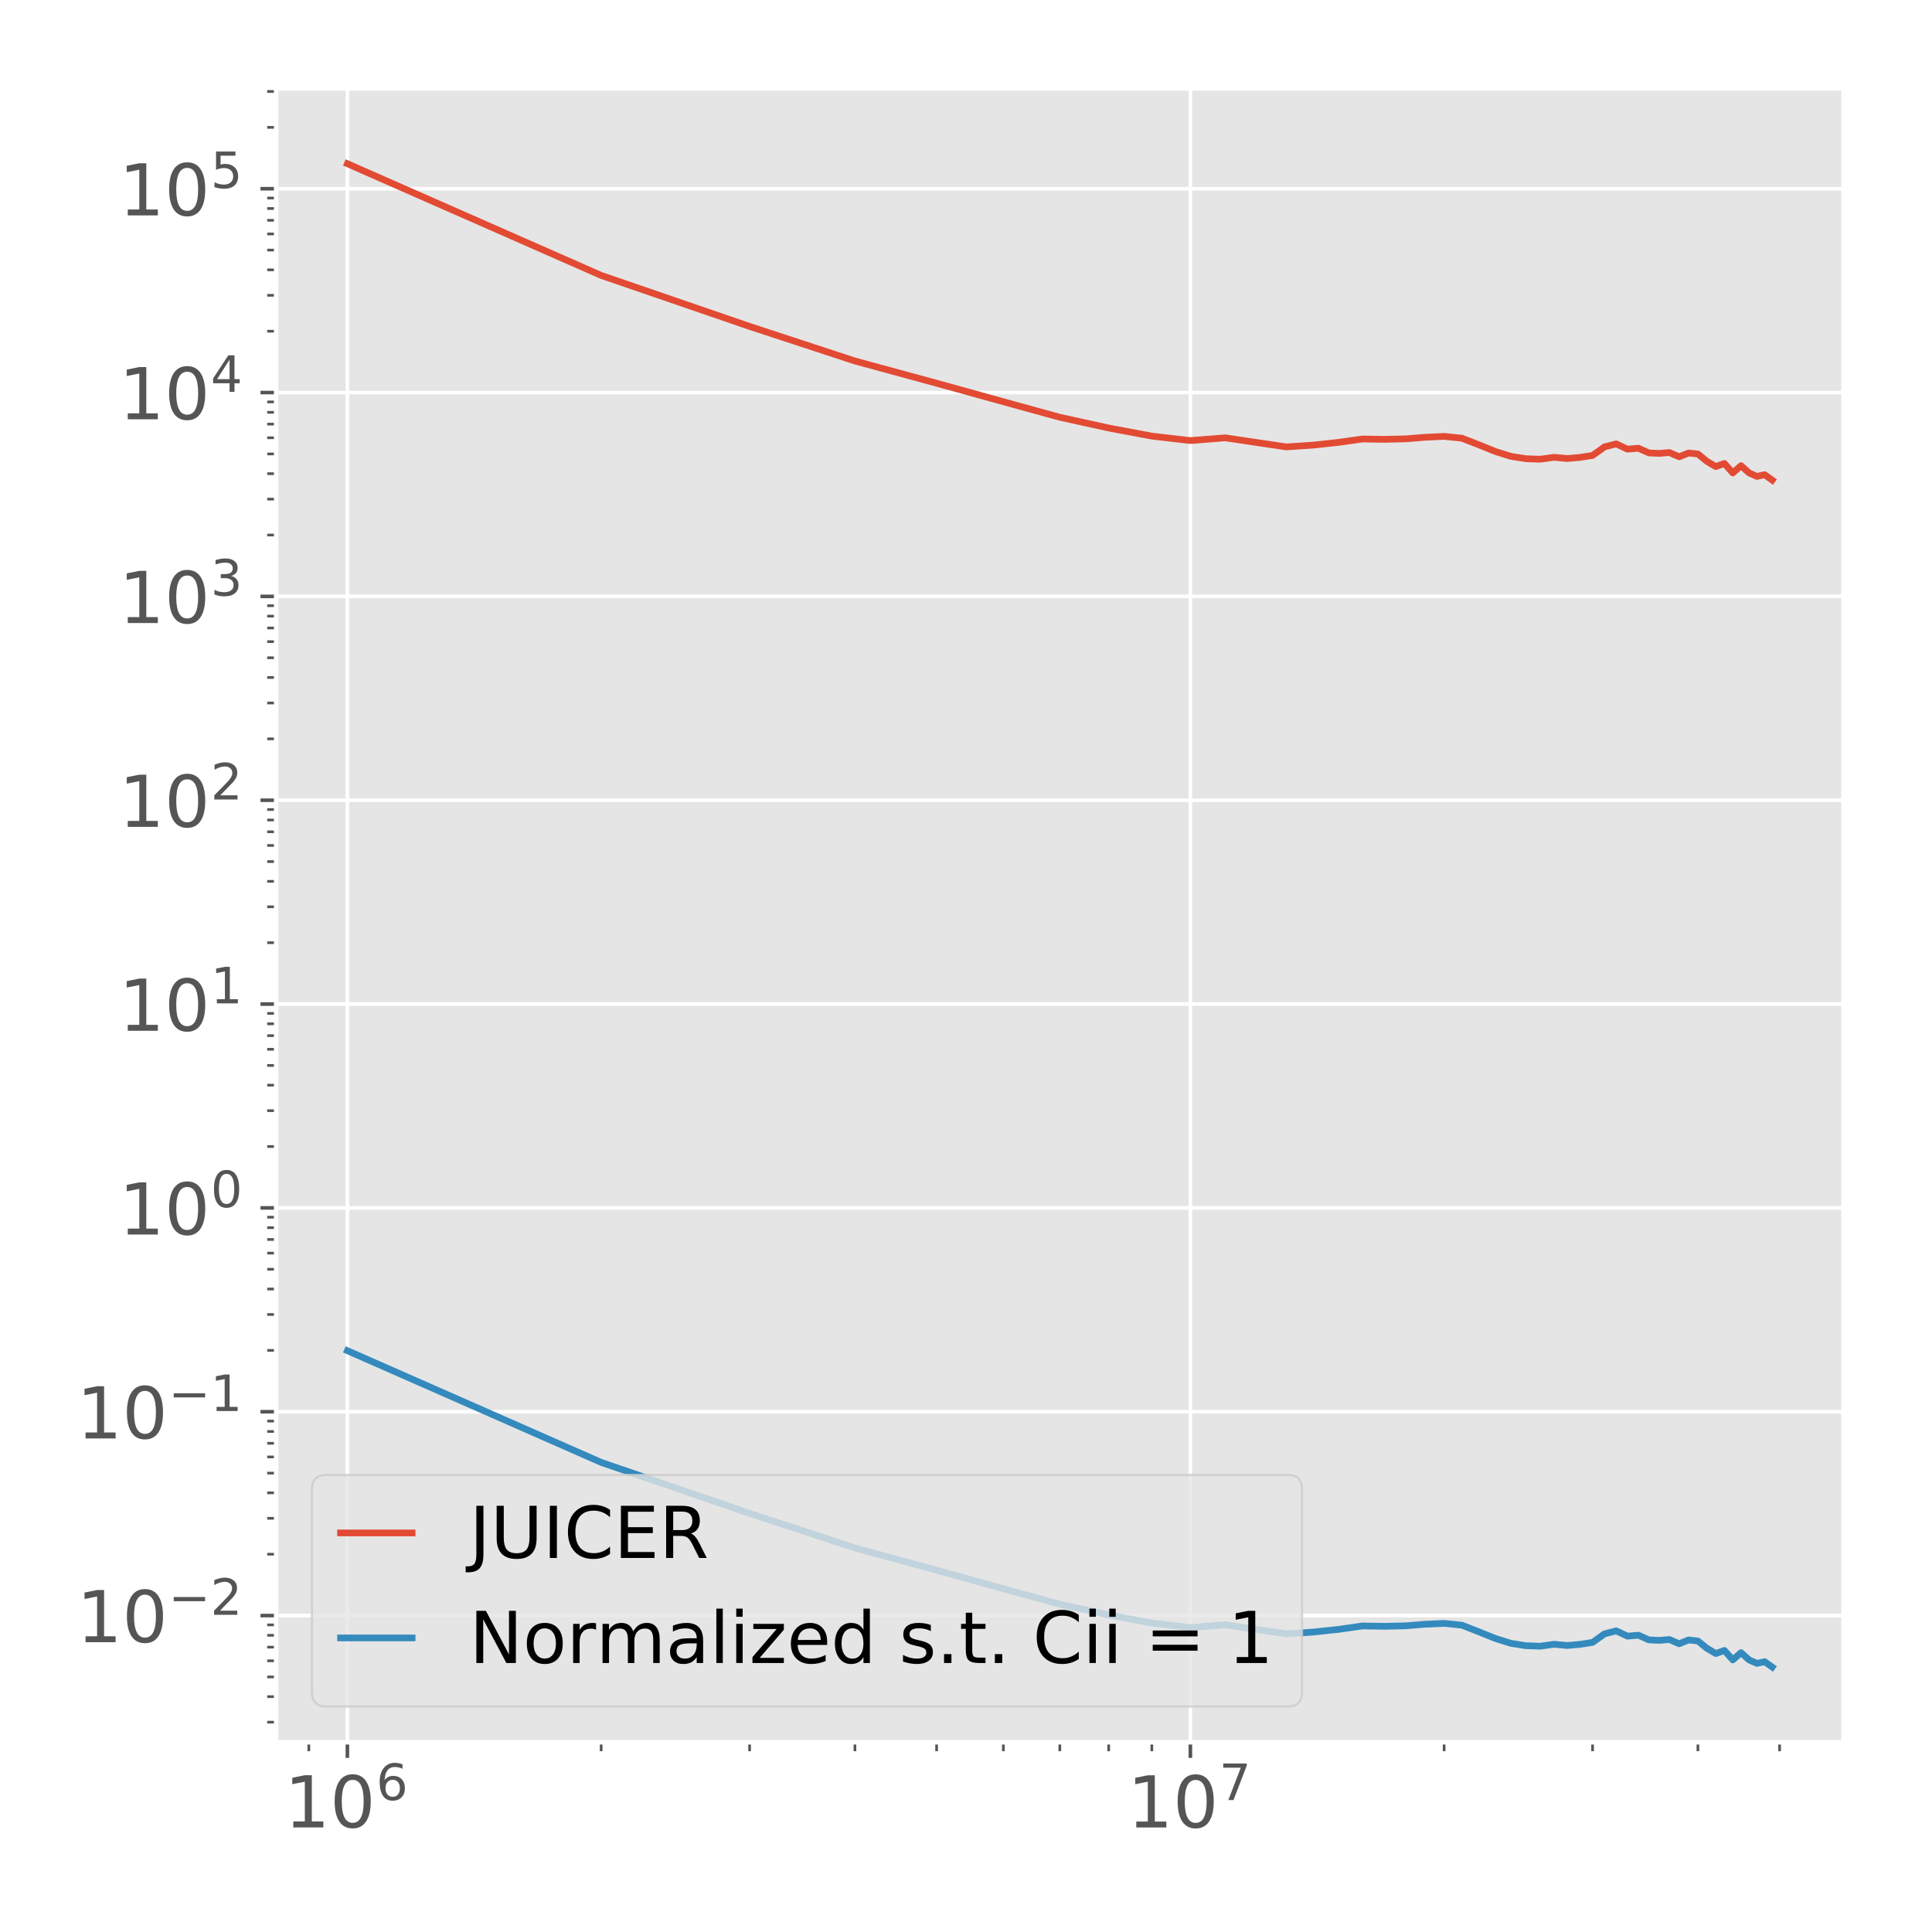 <?xml version="1.0" encoding="utf-8" standalone="no"?>
<!DOCTYPE svg PUBLIC "-//W3C//DTD SVG 1.1//EN"
  "http://www.w3.org/Graphics/SVG/1.1/DTD/svg11.dtd">
<!-- Created with matplotlib (http://matplotlib.org/) -->
<svg height="432pt" version="1.1" viewBox="0 0 432 432" width="432pt" xmlns="http://www.w3.org/2000/svg" xmlns:xlink="http://www.w3.org/1999/xlink">
 <defs>
  <style type="text/css">
*{stroke-linecap:butt;stroke-linejoin:round;}
  </style>
 </defs>
 <g id="figure_1">
  <g id="patch_1">
   <path d="M 0 432 
L 432 432 
L 432 0 
L 0 0 
z
" style="fill:#ffffff;"/>
  </g>
  <g id="axes_1">
   <g id="patch_2">
    <path d="M 61.748 389.576 
L 412.2 389.576 
L 412.2 19.8 
L 61.748 19.8 
z
" style="fill:#e5e5e5;"/>
   </g>
   <g id="matplotlib.axis_1">
    <g id="xtick_1">
     <g id="line2d_1">
      <path clip-path="url(#pcf28b38162)" d="M 77.678 389.576 
L 77.678 19.8 
" style="fill:none;stroke:#ffffff;stroke-linecap:square;stroke-width:0.8;"/>
     </g>
     <g id="line2d_2">
      <defs>
       <path d="M 0 0 
L 0 3.5 
" id="m52a195c4b1" style="stroke:#555555;stroke-width:0.8;"/>
      </defs>
      <g>
       <use style="fill:#555555;stroke:#555555;stroke-width:0.8;" x="77.678" xlink:href="#m52a195c4b1" y="389.576"/>
      </g>
     </g>
     <g id="text_1">
      <!-- $\mathdefault{10^{6}}$ -->
      <defs>
       <path d="M 12.406 8.297 
L 28.516 8.297 
L 28.516 63.922 
L 10.984 60.406 
L 10.984 69.391 
L 28.422 72.906 
L 38.281 72.906 
L 38.281 8.297 
L 54.391 8.297 
L 54.391 0 
L 12.406 0 
z
" id="DejaVuSans-31"/>
       <path d="M 31.781 66.406 
Q 24.172 66.406 20.328 58.906 
Q 16.5 51.422 16.5 36.375 
Q 16.5 21.391 20.328 13.891 
Q 24.172 6.391 31.781 6.391 
Q 39.453 6.391 43.281 13.891 
Q 47.125 21.391 47.125 36.375 
Q 47.125 51.422 43.281 58.906 
Q 39.453 66.406 31.781 66.406 
z
M 31.781 74.219 
Q 44.047 74.219 50.516 64.516 
Q 56.984 54.828 56.984 36.375 
Q 56.984 17.969 50.516 8.266 
Q 44.047 -1.422 31.781 -1.422 
Q 19.531 -1.422 13.062 8.266 
Q 6.594 17.969 6.594 36.375 
Q 6.594 54.828 13.062 64.516 
Q 19.531 74.219 31.781 74.219 
z
" id="DejaVuSans-30"/>
       <path d="M 33.016 40.375 
Q 26.375 40.375 22.484 35.828 
Q 18.609 31.297 18.609 23.391 
Q 18.609 15.531 22.484 10.953 
Q 26.375 6.391 33.016 6.391 
Q 39.656 6.391 43.531 10.953 
Q 47.406 15.531 47.406 23.391 
Q 47.406 31.297 43.531 35.828 
Q 39.656 40.375 33.016 40.375 
z
M 52.594 71.297 
L 52.594 62.312 
Q 48.875 64.062 45.094 64.984 
Q 41.312 65.922 37.594 65.922 
Q 27.828 65.922 22.672 59.328 
Q 17.531 52.734 16.797 39.406 
Q 19.672 43.656 24.016 45.922 
Q 28.375 48.188 33.594 48.188 
Q 44.578 48.188 50.953 41.516 
Q 57.328 34.859 57.328 23.391 
Q 57.328 12.156 50.688 5.359 
Q 44.047 -1.422 33.016 -1.422 
Q 20.359 -1.422 13.672 8.266 
Q 6.984 17.969 6.984 36.375 
Q 6.984 53.656 15.188 63.938 
Q 23.391 74.219 37.203 74.219 
Q 40.922 74.219 44.703 73.484 
Q 48.484 72.75 52.594 71.297 
z
" id="DejaVuSans-36"/>
      </defs>
      <g style="fill:#555555;" transform="translate(63.598 408.733)scale(0.16 -0.16)">
       <use transform="translate(0 0.766)" xlink:href="#DejaVuSans-31"/>
       <use transform="translate(63.623 0.766)" xlink:href="#DejaVuSans-30"/>
       <use transform="translate(128.203 39.047)scale(0.7)" xlink:href="#DejaVuSans-36"/>
      </g>
     </g>
    </g>
    <g id="xtick_2">
     <g id="line2d_3">
      <path clip-path="url(#pcf28b38162)" d="M 266.172 389.576 
L 266.172 19.8 
" style="fill:none;stroke:#ffffff;stroke-linecap:square;stroke-width:0.8;"/>
     </g>
     <g id="line2d_4">
      <g>
       <use style="fill:#555555;stroke:#555555;stroke-width:0.8;" x="266.172" xlink:href="#m52a195c4b1" y="389.576"/>
      </g>
     </g>
     <g id="text_2">
      <!-- $\mathdefault{10^{7}}$ -->
      <defs>
       <path d="M 8.203 72.906 
L 55.078 72.906 
L 55.078 68.703 
L 28.609 0 
L 18.312 0 
L 43.219 64.594 
L 8.203 64.594 
z
" id="DejaVuSans-37"/>
      </defs>
      <g style="fill:#555555;" transform="translate(252.092 408.733)scale(0.16 -0.16)">
       <use transform="translate(0 0.684)" xlink:href="#DejaVuSans-31"/>
       <use transform="translate(63.623 0.684)" xlink:href="#DejaVuSans-30"/>
       <use transform="translate(128.203 38.966)scale(0.7)" xlink:href="#DejaVuSans-37"/>
      </g>
     </g>
    </g>
    <g id="xtick_3">
     <g id="line2d_5">
      <defs>
       <path d="M 0 0 
L 0 2 
" id="me1601bb036" style="stroke:#555555;stroke-width:0.6;"/>
      </defs>
      <g>
       <use style="fill:#555555;stroke:#555555;stroke-width:0.6;" x="69.053" xlink:href="#me1601bb036" y="389.576"/>
      </g>
     </g>
    </g>
    <g id="xtick_4">
     <g id="line2d_6">
      <g>
       <use style="fill:#555555;stroke:#555555;stroke-width:0.6;" x="134.42" xlink:href="#me1601bb036" y="389.576"/>
      </g>
     </g>
    </g>
    <g id="xtick_5">
     <g id="line2d_7">
      <g>
       <use style="fill:#555555;stroke:#555555;stroke-width:0.6;" x="167.612" xlink:href="#me1601bb036" y="389.576"/>
      </g>
     </g>
    </g>
    <g id="xtick_6">
     <g id="line2d_8">
      <g>
       <use style="fill:#555555;stroke:#555555;stroke-width:0.6;" x="191.163" xlink:href="#me1601bb036" y="389.576"/>
      </g>
     </g>
    </g>
    <g id="xtick_7">
     <g id="line2d_9">
      <g>
       <use style="fill:#555555;stroke:#555555;stroke-width:0.6;" x="209.43" xlink:href="#me1601bb036" y="389.576"/>
      </g>
     </g>
    </g>
    <g id="xtick_8">
     <g id="line2d_10">
      <g>
       <use style="fill:#555555;stroke:#555555;stroke-width:0.6;" x="224.355" xlink:href="#me1601bb036" y="389.576"/>
      </g>
     </g>
    </g>
    <g id="xtick_9">
     <g id="line2d_11">
      <g>
       <use style="fill:#555555;stroke:#555555;stroke-width:0.6;" x="236.974" xlink:href="#me1601bb036" y="389.576"/>
      </g>
     </g>
    </g>
    <g id="xtick_10">
     <g id="line2d_12">
      <g>
       <use style="fill:#555555;stroke:#555555;stroke-width:0.6;" x="247.905" xlink:href="#me1601bb036" y="389.576"/>
      </g>
     </g>
    </g>
    <g id="xtick_11">
     <g id="line2d_13">
      <g>
       <use style="fill:#555555;stroke:#555555;stroke-width:0.6;" x="257.547" xlink:href="#me1601bb036" y="389.576"/>
      </g>
     </g>
    </g>
    <g id="xtick_12">
     <g id="line2d_14">
      <g>
       <use style="fill:#555555;stroke:#555555;stroke-width:0.6;" x="322.915" xlink:href="#me1601bb036" y="389.576"/>
      </g>
     </g>
    </g>
    <g id="xtick_13">
     <g id="line2d_15">
      <g>
       <use style="fill:#555555;stroke:#555555;stroke-width:0.6;" x="356.107" xlink:href="#me1601bb036" y="389.576"/>
      </g>
     </g>
    </g>
    <g id="xtick_14">
     <g id="line2d_16">
      <g>
       <use style="fill:#555555;stroke:#555555;stroke-width:0.6;" x="379.657" xlink:href="#me1601bb036" y="389.576"/>
      </g>
     </g>
    </g>
    <g id="xtick_15">
     <g id="line2d_17">
      <g>
       <use style="fill:#555555;stroke:#555555;stroke-width:0.6;" x="397.924" xlink:href="#me1601bb036" y="389.576"/>
      </g>
     </g>
    </g>
   </g>
   <g id="matplotlib.axis_2">
    <g id="ytick_1">
     <g id="line2d_18">
      <path clip-path="url(#pcf28b38162)" d="M 61.748 361.244 
L 412.2 361.244 
" style="fill:none;stroke:#ffffff;stroke-linecap:square;stroke-width:0.8;"/>
     </g>
     <g id="line2d_19">
      <defs>
       <path d="M 0 0 
L -3.5 0 
" id="m54c394bdc2" style="stroke:#555555;stroke-width:0.8;"/>
      </defs>
      <g>
       <use style="fill:#555555;stroke:#555555;stroke-width:0.8;" x="61.748" xlink:href="#m54c394bdc2" y="361.244"/>
      </g>
     </g>
     <g id="text_3">
      <!-- $\mathdefault{10^{-2}}$ -->
      <defs>
       <path d="M 10.594 35.5 
L 73.188 35.5 
L 73.188 27.203 
L 10.594 27.203 
z
" id="DejaVuSans-2212"/>
       <path d="M 19.188 8.297 
L 53.609 8.297 
L 53.609 0 
L 7.328 0 
L 7.328 8.297 
Q 12.938 14.109 22.625 23.891 
Q 32.328 33.688 34.812 36.531 
Q 39.547 41.844 41.422 45.531 
Q 43.312 49.219 43.312 52.781 
Q 43.312 58.594 39.234 62.25 
Q 35.156 65.922 28.609 65.922 
Q 23.969 65.922 18.812 64.312 
Q 13.672 62.703 7.812 59.422 
L 7.812 69.391 
Q 13.766 71.781 18.938 73 
Q 24.125 74.219 28.422 74.219 
Q 39.75 74.219 46.484 68.547 
Q 53.219 62.891 53.219 53.422 
Q 53.219 48.922 51.531 44.891 
Q 49.859 40.875 45.406 35.406 
Q 44.188 33.984 37.641 27.219 
Q 31.109 20.453 19.188 8.297 
z
" id="DejaVuSans-32"/>
      </defs>
      <g style="fill:#555555;" transform="translate(17.148 367.323)scale(0.16 -0.16)">
       <use transform="translate(0 0.766)" xlink:href="#DejaVuSans-31"/>
       <use transform="translate(63.623 0.766)" xlink:href="#DejaVuSans-30"/>
       <use transform="translate(128.203 39.047)scale(0.7)" xlink:href="#DejaVuSans-2212"/>
       <use transform="translate(186.855 39.047)scale(0.7)" xlink:href="#DejaVuSans-32"/>
      </g>
     </g>
    </g>
    <g id="ytick_2">
     <g id="line2d_20">
      <path clip-path="url(#pcf28b38162)" d="M 61.748 315.666 
L 412.2 315.666 
" style="fill:none;stroke:#ffffff;stroke-linecap:square;stroke-width:0.8;"/>
     </g>
     <g id="line2d_21">
      <g>
       <use style="fill:#555555;stroke:#555555;stroke-width:0.8;" x="61.748" xlink:href="#m54c394bdc2" y="315.666"/>
      </g>
     </g>
     <g id="text_4">
      <!-- $\mathdefault{10^{-1}}$ -->
      <g style="fill:#555555;" transform="translate(17.148 321.745)scale(0.16 -0.16)">
       <use transform="translate(0 0.684)" xlink:href="#DejaVuSans-31"/>
       <use transform="translate(63.623 0.684)" xlink:href="#DejaVuSans-30"/>
       <use transform="translate(128.203 38.966)scale(0.7)" xlink:href="#DejaVuSans-2212"/>
       <use transform="translate(186.855 38.966)scale(0.7)" xlink:href="#DejaVuSans-31"/>
      </g>
     </g>
    </g>
    <g id="ytick_3">
     <g id="line2d_22">
      <path clip-path="url(#pcf28b38162)" d="M 61.748 270.089 
L 412.2 270.089 
" style="fill:none;stroke:#ffffff;stroke-linecap:square;stroke-width:0.8;"/>
     </g>
     <g id="line2d_23">
      <g>
       <use style="fill:#555555;stroke:#555555;stroke-width:0.8;" x="61.748" xlink:href="#m54c394bdc2" y="270.089"/>
      </g>
     </g>
     <g id="text_5">
      <!-- $\mathdefault{10^{0}}$ -->
      <g style="fill:#555555;" transform="translate(26.588 276.167)scale(0.16 -0.16)">
       <use transform="translate(0 0.766)" xlink:href="#DejaVuSans-31"/>
       <use transform="translate(63.623 0.766)" xlink:href="#DejaVuSans-30"/>
       <use transform="translate(128.203 39.047)scale(0.7)" xlink:href="#DejaVuSans-30"/>
      </g>
     </g>
    </g>
    <g id="ytick_4">
     <g id="line2d_24">
      <path clip-path="url(#pcf28b38162)" d="M 61.748 224.511 
L 412.2 224.511 
" style="fill:none;stroke:#ffffff;stroke-linecap:square;stroke-width:0.8;"/>
     </g>
     <g id="line2d_25">
      <g>
       <use style="fill:#555555;stroke:#555555;stroke-width:0.8;" x="61.748" xlink:href="#m54c394bdc2" y="224.511"/>
      </g>
     </g>
     <g id="text_6">
      <!-- $\mathdefault{10^{1}}$ -->
      <g style="fill:#555555;" transform="translate(26.588 230.59)scale(0.16 -0.16)">
       <use transform="translate(0 0.684)" xlink:href="#DejaVuSans-31"/>
       <use transform="translate(63.623 0.684)" xlink:href="#DejaVuSans-30"/>
       <use transform="translate(128.203 38.966)scale(0.7)" xlink:href="#DejaVuSans-31"/>
      </g>
     </g>
    </g>
    <g id="ytick_5">
     <g id="line2d_26">
      <path clip-path="url(#pcf28b38162)" d="M 61.748 178.933 
L 412.2 178.933 
" style="fill:none;stroke:#ffffff;stroke-linecap:square;stroke-width:0.8;"/>
     </g>
     <g id="line2d_27">
      <g>
       <use style="fill:#555555;stroke:#555555;stroke-width:0.8;" x="61.748" xlink:href="#m54c394bdc2" y="178.933"/>
      </g>
     </g>
     <g id="text_7">
      <!-- $\mathdefault{10^{2}}$ -->
      <g style="fill:#555555;" transform="translate(26.588 185.012)scale(0.16 -0.16)">
       <use transform="translate(0 0.766)" xlink:href="#DejaVuSans-31"/>
       <use transform="translate(63.623 0.766)" xlink:href="#DejaVuSans-30"/>
       <use transform="translate(128.203 39.047)scale(0.7)" xlink:href="#DejaVuSans-32"/>
      </g>
     </g>
    </g>
    <g id="ytick_6">
     <g id="line2d_28">
      <path clip-path="url(#pcf28b38162)" d="M 61.748 133.356 
L 412.2 133.356 
" style="fill:none;stroke:#ffffff;stroke-linecap:square;stroke-width:0.8;"/>
     </g>
     <g id="line2d_29">
      <g>
       <use style="fill:#555555;stroke:#555555;stroke-width:0.8;" x="61.748" xlink:href="#m54c394bdc2" y="133.356"/>
      </g>
     </g>
     <g id="text_8">
      <!-- $\mathdefault{10^{3}}$ -->
      <defs>
       <path d="M 40.578 39.312 
Q 47.656 37.797 51.625 33 
Q 55.609 28.219 55.609 21.188 
Q 55.609 10.406 48.188 4.484 
Q 40.766 -1.422 27.094 -1.422 
Q 22.516 -1.422 17.656 -0.516 
Q 12.797 0.391 7.625 2.203 
L 7.625 11.719 
Q 11.719 9.328 16.594 8.109 
Q 21.484 6.891 26.812 6.891 
Q 36.078 6.891 40.938 10.547 
Q 45.797 14.203 45.797 21.188 
Q 45.797 27.641 41.281 31.266 
Q 36.766 34.906 28.719 34.906 
L 20.219 34.906 
L 20.219 43.016 
L 29.109 43.016 
Q 36.375 43.016 40.234 45.922 
Q 44.094 48.828 44.094 54.297 
Q 44.094 59.906 40.109 62.906 
Q 36.141 65.922 28.719 65.922 
Q 24.656 65.922 20.016 65.031 
Q 15.375 64.156 9.812 62.312 
L 9.812 71.094 
Q 15.438 72.656 20.344 73.438 
Q 25.25 74.219 29.594 74.219 
Q 40.828 74.219 47.359 69.109 
Q 53.906 64.016 53.906 55.328 
Q 53.906 49.266 50.438 45.094 
Q 46.969 40.922 40.578 39.312 
z
" id="DejaVuSans-33"/>
      </defs>
      <g style="fill:#555555;" transform="translate(26.588 139.434)scale(0.16 -0.16)">
       <use transform="translate(0 0.766)" xlink:href="#DejaVuSans-31"/>
       <use transform="translate(63.623 0.766)" xlink:href="#DejaVuSans-30"/>
       <use transform="translate(128.203 39.047)scale(0.7)" xlink:href="#DejaVuSans-33"/>
      </g>
     </g>
    </g>
    <g id="ytick_7">
     <g id="line2d_30">
      <path clip-path="url(#pcf28b38162)" d="M 61.748 87.778 
L 412.2 87.778 
" style="fill:none;stroke:#ffffff;stroke-linecap:square;stroke-width:0.8;"/>
     </g>
     <g id="line2d_31">
      <g>
       <use style="fill:#555555;stroke:#555555;stroke-width:0.8;" x="61.748" xlink:href="#m54c394bdc2" y="87.778"/>
      </g>
     </g>
     <g id="text_9">
      <!-- $\mathdefault{10^{4}}$ -->
      <defs>
       <path d="M 37.797 64.312 
L 12.891 25.391 
L 37.797 25.391 
z
M 35.203 72.906 
L 47.609 72.906 
L 47.609 25.391 
L 58.016 25.391 
L 58.016 17.188 
L 47.609 17.188 
L 47.609 0 
L 37.797 0 
L 37.797 17.188 
L 4.891 17.188 
L 4.891 26.703 
z
" id="DejaVuSans-34"/>
      </defs>
      <g style="fill:#555555;" transform="translate(26.588 93.857)scale(0.16 -0.16)">
       <use transform="translate(0 0.684)" xlink:href="#DejaVuSans-31"/>
       <use transform="translate(63.623 0.684)" xlink:href="#DejaVuSans-30"/>
       <use transform="translate(128.203 38.966)scale(0.7)" xlink:href="#DejaVuSans-34"/>
      </g>
     </g>
    </g>
    <g id="ytick_8">
     <g id="line2d_32">
      <path clip-path="url(#pcf28b38162)" d="M 61.748 42.2 
L 412.2 42.2 
" style="fill:none;stroke:#ffffff;stroke-linecap:square;stroke-width:0.8;"/>
     </g>
     <g id="line2d_33">
      <g>
       <use style="fill:#555555;stroke:#555555;stroke-width:0.8;" x="61.748" xlink:href="#m54c394bdc2" y="42.2"/>
      </g>
     </g>
     <g id="text_10">
      <!-- $\mathdefault{10^{5}}$ -->
      <defs>
       <path d="M 10.797 72.906 
L 49.516 72.906 
L 49.516 64.594 
L 19.828 64.594 
L 19.828 46.734 
Q 21.969 47.469 24.109 47.828 
Q 26.266 48.188 28.422 48.188 
Q 40.625 48.188 47.75 41.5 
Q 54.891 34.812 54.891 23.391 
Q 54.891 11.625 47.562 5.094 
Q 40.234 -1.422 26.906 -1.422 
Q 22.312 -1.422 17.547 -0.641 
Q 12.797 0.141 7.719 1.703 
L 7.719 11.625 
Q 12.109 9.234 16.797 8.062 
Q 21.484 6.891 26.703 6.891 
Q 35.156 6.891 40.078 11.328 
Q 45.016 15.766 45.016 23.391 
Q 45.016 31 40.078 35.438 
Q 35.156 39.891 26.703 39.891 
Q 22.75 39.891 18.812 39.016 
Q 14.891 38.141 10.797 36.281 
z
" id="DejaVuSans-35"/>
      </defs>
      <g style="fill:#555555;" transform="translate(26.588 48.279)scale(0.16 -0.16)">
       <use transform="translate(0 0.684)" xlink:href="#DejaVuSans-31"/>
       <use transform="translate(63.623 0.684)" xlink:href="#DejaVuSans-30"/>
       <use transform="translate(128.203 38.966)scale(0.7)" xlink:href="#DejaVuSans-35"/>
      </g>
     </g>
    </g>
    <g id="ytick_9">
     <g id="line2d_34">
      <defs>
       <path d="M 0 0 
L -2 0 
" id="mcdcf02bf8a" style="stroke:#555555;stroke-width:0.6;"/>
      </defs>
      <g>
       <use style="fill:#555555;stroke:#555555;stroke-width:0.6;" x="61.748" xlink:href="#mcdcf02bf8a" y="385.076"/>
      </g>
     </g>
    </g>
    <g id="ytick_10">
     <g id="line2d_35">
      <g>
       <use style="fill:#555555;stroke:#555555;stroke-width:0.6;" x="61.748" xlink:href="#mcdcf02bf8a" y="379.381"/>
      </g>
     </g>
    </g>
    <g id="ytick_11">
     <g id="line2d_36">
      <g>
       <use style="fill:#555555;stroke:#555555;stroke-width:0.6;" x="61.748" xlink:href="#mcdcf02bf8a" y="374.964"/>
      </g>
     </g>
    </g>
    <g id="ytick_12">
     <g id="line2d_37">
      <g>
       <use style="fill:#555555;stroke:#555555;stroke-width:0.6;" x="61.748" xlink:href="#mcdcf02bf8a" y="371.355"/>
      </g>
     </g>
    </g>
    <g id="ytick_13">
     <g id="line2d_38">
      <g>
       <use style="fill:#555555;stroke:#555555;stroke-width:0.6;" x="61.748" xlink:href="#mcdcf02bf8a" y="368.304"/>
      </g>
     </g>
    </g>
    <g id="ytick_14">
     <g id="line2d_39">
      <g>
       <use style="fill:#555555;stroke:#555555;stroke-width:0.6;" x="61.748" xlink:href="#mcdcf02bf8a" y="365.661"/>
      </g>
     </g>
    </g>
    <g id="ytick_15">
     <g id="line2d_40">
      <g>
       <use style="fill:#555555;stroke:#555555;stroke-width:0.6;" x="61.748" xlink:href="#mcdcf02bf8a" y="363.33"/>
      </g>
     </g>
    </g>
    <g id="ytick_16">
     <g id="line2d_41">
      <g>
       <use style="fill:#555555;stroke:#555555;stroke-width:0.6;" x="61.748" xlink:href="#mcdcf02bf8a" y="347.524"/>
      </g>
     </g>
    </g>
    <g id="ytick_17">
     <g id="line2d_42">
      <g>
       <use style="fill:#555555;stroke:#555555;stroke-width:0.6;" x="61.748" xlink:href="#mcdcf02bf8a" y="339.498"/>
      </g>
     </g>
    </g>
    <g id="ytick_18">
     <g id="line2d_43">
      <g>
       <use style="fill:#555555;stroke:#555555;stroke-width:0.6;" x="61.748" xlink:href="#mcdcf02bf8a" y="333.804"/>
      </g>
     </g>
    </g>
    <g id="ytick_19">
     <g id="line2d_44">
      <g>
       <use style="fill:#555555;stroke:#555555;stroke-width:0.6;" x="61.748" xlink:href="#mcdcf02bf8a" y="329.387"/>
      </g>
     </g>
    </g>
    <g id="ytick_20">
     <g id="line2d_45">
      <g>
       <use style="fill:#555555;stroke:#555555;stroke-width:0.6;" x="61.748" xlink:href="#mcdcf02bf8a" y="325.778"/>
      </g>
     </g>
    </g>
    <g id="ytick_21">
     <g id="line2d_46">
      <g>
       <use style="fill:#555555;stroke:#555555;stroke-width:0.6;" x="61.748" xlink:href="#mcdcf02bf8a" y="322.726"/>
      </g>
     </g>
    </g>
    <g id="ytick_22">
     <g id="line2d_47">
      <g>
       <use style="fill:#555555;stroke:#555555;stroke-width:0.6;" x="61.748" xlink:href="#mcdcf02bf8a" y="320.083"/>
      </g>
     </g>
    </g>
    <g id="ytick_23">
     <g id="line2d_48">
      <g>
       <use style="fill:#555555;stroke:#555555;stroke-width:0.6;" x="61.748" xlink:href="#mcdcf02bf8a" y="317.752"/>
      </g>
     </g>
    </g>
    <g id="ytick_24">
     <g id="line2d_49">
      <g>
       <use style="fill:#555555;stroke:#555555;stroke-width:0.6;" x="61.748" xlink:href="#mcdcf02bf8a" y="301.946"/>
      </g>
     </g>
    </g>
    <g id="ytick_25">
     <g id="line2d_50">
      <g>
       <use style="fill:#555555;stroke:#555555;stroke-width:0.6;" x="61.748" xlink:href="#mcdcf02bf8a" y="293.92"/>
      </g>
     </g>
    </g>
    <g id="ytick_26">
     <g id="line2d_51">
      <g>
       <use style="fill:#555555;stroke:#555555;stroke-width:0.6;" x="61.748" xlink:href="#mcdcf02bf8a" y="288.226"/>
      </g>
     </g>
    </g>
    <g id="ytick_27">
     <g id="line2d_52">
      <g>
       <use style="fill:#555555;stroke:#555555;stroke-width:0.6;" x="61.748" xlink:href="#mcdcf02bf8a" y="283.809"/>
      </g>
     </g>
    </g>
    <g id="ytick_28">
     <g id="line2d_53">
      <g>
       <use style="fill:#555555;stroke:#555555;stroke-width:0.6;" x="61.748" xlink:href="#mcdcf02bf8a" y="280.2"/>
      </g>
     </g>
    </g>
    <g id="ytick_29">
     <g id="line2d_54">
      <g>
       <use style="fill:#555555;stroke:#555555;stroke-width:0.6;" x="61.748" xlink:href="#mcdcf02bf8a" y="277.149"/>
      </g>
     </g>
    </g>
    <g id="ytick_30">
     <g id="line2d_55">
      <g>
       <use style="fill:#555555;stroke:#555555;stroke-width:0.6;" x="61.748" xlink:href="#mcdcf02bf8a" y="274.506"/>
      </g>
     </g>
    </g>
    <g id="ytick_31">
     <g id="line2d_56">
      <g>
       <use style="fill:#555555;stroke:#555555;stroke-width:0.6;" x="61.748" xlink:href="#mcdcf02bf8a" y="272.174"/>
      </g>
     </g>
    </g>
    <g id="ytick_32">
     <g id="line2d_57">
      <g>
       <use style="fill:#555555;stroke:#555555;stroke-width:0.6;" x="61.748" xlink:href="#mcdcf02bf8a" y="256.368"/>
      </g>
     </g>
    </g>
    <g id="ytick_33">
     <g id="line2d_58">
      <g>
       <use style="fill:#555555;stroke:#555555;stroke-width:0.6;" x="61.748" xlink:href="#mcdcf02bf8a" y="248.343"/>
      </g>
     </g>
    </g>
    <g id="ytick_34">
     <g id="line2d_59">
      <g>
       <use style="fill:#555555;stroke:#555555;stroke-width:0.6;" x="61.748" xlink:href="#mcdcf02bf8a" y="242.648"/>
      </g>
     </g>
    </g>
    <g id="ytick_35">
     <g id="line2d_60">
      <g>
       <use style="fill:#555555;stroke:#555555;stroke-width:0.6;" x="61.748" xlink:href="#mcdcf02bf8a" y="238.231"/>
      </g>
     </g>
    </g>
    <g id="ytick_36">
     <g id="line2d_61">
      <g>
       <use style="fill:#555555;stroke:#555555;stroke-width:0.6;" x="61.748" xlink:href="#mcdcf02bf8a" y="234.622"/>
      </g>
     </g>
    </g>
    <g id="ytick_37">
     <g id="line2d_62">
      <g>
       <use style="fill:#555555;stroke:#555555;stroke-width:0.6;" x="61.748" xlink:href="#mcdcf02bf8a" y="231.571"/>
      </g>
     </g>
    </g>
    <g id="ytick_38">
     <g id="line2d_63">
      <g>
       <use style="fill:#555555;stroke:#555555;stroke-width:0.6;" x="61.748" xlink:href="#mcdcf02bf8a" y="228.928"/>
      </g>
     </g>
    </g>
    <g id="ytick_39">
     <g id="line2d_64">
      <g>
       <use style="fill:#555555;stroke:#555555;stroke-width:0.6;" x="61.748" xlink:href="#mcdcf02bf8a" y="226.597"/>
      </g>
     </g>
    </g>
    <g id="ytick_40">
     <g id="line2d_65">
      <g>
       <use style="fill:#555555;stroke:#555555;stroke-width:0.6;" x="61.748" xlink:href="#mcdcf02bf8a" y="210.791"/>
      </g>
     </g>
    </g>
    <g id="ytick_41">
     <g id="line2d_66">
      <g>
       <use style="fill:#555555;stroke:#555555;stroke-width:0.6;" x="61.748" xlink:href="#mcdcf02bf8a" y="202.765"/>
      </g>
     </g>
    </g>
    <g id="ytick_42">
     <g id="line2d_67">
      <g>
       <use style="fill:#555555;stroke:#555555;stroke-width:0.6;" x="61.748" xlink:href="#mcdcf02bf8a" y="197.07"/>
      </g>
     </g>
    </g>
    <g id="ytick_43">
     <g id="line2d_68">
      <g>
       <use style="fill:#555555;stroke:#555555;stroke-width:0.6;" x="61.748" xlink:href="#mcdcf02bf8a" y="192.654"/>
      </g>
     </g>
    </g>
    <g id="ytick_44">
     <g id="line2d_69">
      <g>
       <use style="fill:#555555;stroke:#555555;stroke-width:0.6;" x="61.748" xlink:href="#mcdcf02bf8a" y="189.045"/>
      </g>
     </g>
    </g>
    <g id="ytick_45">
     <g id="line2d_70">
      <g>
       <use style="fill:#555555;stroke:#555555;stroke-width:0.6;" x="61.748" xlink:href="#mcdcf02bf8a" y="185.993"/>
      </g>
     </g>
    </g>
    <g id="ytick_46">
     <g id="line2d_71">
      <g>
       <use style="fill:#555555;stroke:#555555;stroke-width:0.6;" x="61.748" xlink:href="#mcdcf02bf8a" y="183.35"/>
      </g>
     </g>
    </g>
    <g id="ytick_47">
     <g id="line2d_72">
      <g>
       <use style="fill:#555555;stroke:#555555;stroke-width:0.6;" x="61.748" xlink:href="#mcdcf02bf8a" y="181.019"/>
      </g>
     </g>
    </g>
    <g id="ytick_48">
     <g id="line2d_73">
      <g>
       <use style="fill:#555555;stroke:#555555;stroke-width:0.6;" x="61.748" xlink:href="#mcdcf02bf8a" y="165.213"/>
      </g>
     </g>
    </g>
    <g id="ytick_49">
     <g id="line2d_74">
      <g>
       <use style="fill:#555555;stroke:#555555;stroke-width:0.6;" x="61.748" xlink:href="#mcdcf02bf8a" y="157.187"/>
      </g>
     </g>
    </g>
    <g id="ytick_50">
     <g id="line2d_75">
      <g>
       <use style="fill:#555555;stroke:#555555;stroke-width:0.6;" x="61.748" xlink:href="#mcdcf02bf8a" y="151.493"/>
      </g>
     </g>
    </g>
    <g id="ytick_51">
     <g id="line2d_76">
      <g>
       <use style="fill:#555555;stroke:#555555;stroke-width:0.6;" x="61.748" xlink:href="#mcdcf02bf8a" y="147.076"/>
      </g>
     </g>
    </g>
    <g id="ytick_52">
     <g id="line2d_77">
      <g>
       <use style="fill:#555555;stroke:#555555;stroke-width:0.6;" x="61.748" xlink:href="#mcdcf02bf8a" y="143.467"/>
      </g>
     </g>
    </g>
    <g id="ytick_53">
     <g id="line2d_78">
      <g>
       <use style="fill:#555555;stroke:#555555;stroke-width:0.6;" x="61.748" xlink:href="#mcdcf02bf8a" y="140.416"/>
      </g>
     </g>
    </g>
    <g id="ytick_54">
     <g id="line2d_79">
      <g>
       <use style="fill:#555555;stroke:#555555;stroke-width:0.6;" x="61.748" xlink:href="#mcdcf02bf8a" y="137.772"/>
      </g>
     </g>
    </g>
    <g id="ytick_55">
     <g id="line2d_80">
      <g>
       <use style="fill:#555555;stroke:#555555;stroke-width:0.6;" x="61.748" xlink:href="#mcdcf02bf8a" y="135.441"/>
      </g>
     </g>
    </g>
    <g id="ytick_56">
     <g id="line2d_81">
      <g>
       <use style="fill:#555555;stroke:#555555;stroke-width:0.6;" x="61.748" xlink:href="#mcdcf02bf8a" y="119.635"/>
      </g>
     </g>
    </g>
    <g id="ytick_57">
     <g id="line2d_82">
      <g>
       <use style="fill:#555555;stroke:#555555;stroke-width:0.6;" x="61.748" xlink:href="#mcdcf02bf8a" y="111.609"/>
      </g>
     </g>
    </g>
    <g id="ytick_58">
     <g id="line2d_83">
      <g>
       <use style="fill:#555555;stroke:#555555;stroke-width:0.6;" x="61.748" xlink:href="#mcdcf02bf8a" y="105.915"/>
      </g>
     </g>
    </g>
    <g id="ytick_59">
     <g id="line2d_84">
      <g>
       <use style="fill:#555555;stroke:#555555;stroke-width:0.6;" x="61.748" xlink:href="#mcdcf02bf8a" y="101.498"/>
      </g>
     </g>
    </g>
    <g id="ytick_60">
     <g id="line2d_85">
      <g>
       <use style="fill:#555555;stroke:#555555;stroke-width:0.6;" x="61.748" xlink:href="#mcdcf02bf8a" y="97.889"/>
      </g>
     </g>
    </g>
    <g id="ytick_61">
     <g id="line2d_86">
      <g>
       <use style="fill:#555555;stroke:#555555;stroke-width:0.6;" x="61.748" xlink:href="#mcdcf02bf8a" y="94.838"/>
      </g>
     </g>
    </g>
    <g id="ytick_62">
     <g id="line2d_87">
      <g>
       <use style="fill:#555555;stroke:#555555;stroke-width:0.6;" x="61.748" xlink:href="#mcdcf02bf8a" y="92.195"/>
      </g>
     </g>
    </g>
    <g id="ytick_63">
     <g id="line2d_88">
      <g>
       <use style="fill:#555555;stroke:#555555;stroke-width:0.6;" x="61.748" xlink:href="#mcdcf02bf8a" y="89.863"/>
      </g>
     </g>
    </g>
    <g id="ytick_64">
     <g id="line2d_89">
      <g>
       <use style="fill:#555555;stroke:#555555;stroke-width:0.6;" x="61.748" xlink:href="#mcdcf02bf8a" y="74.058"/>
      </g>
     </g>
    </g>
    <g id="ytick_65">
     <g id="line2d_90">
      <g>
       <use style="fill:#555555;stroke:#555555;stroke-width:0.6;" x="61.748" xlink:href="#mcdcf02bf8a" y="66.032"/>
      </g>
     </g>
    </g>
    <g id="ytick_66">
     <g id="line2d_91">
      <g>
       <use style="fill:#555555;stroke:#555555;stroke-width:0.6;" x="61.748" xlink:href="#mcdcf02bf8a" y="60.337"/>
      </g>
     </g>
    </g>
    <g id="ytick_67">
     <g id="line2d_92">
      <g>
       <use style="fill:#555555;stroke:#555555;stroke-width:0.6;" x="61.748" xlink:href="#mcdcf02bf8a" y="55.92"/>
      </g>
     </g>
    </g>
    <g id="ytick_68">
     <g id="line2d_93">
      <g>
       <use style="fill:#555555;stroke:#555555;stroke-width:0.6;" x="61.748" xlink:href="#mcdcf02bf8a" y="52.312"/>
      </g>
     </g>
    </g>
    <g id="ytick_69">
     <g id="line2d_94">
      <g>
       <use style="fill:#555555;stroke:#555555;stroke-width:0.6;" x="61.748" xlink:href="#mcdcf02bf8a" y="49.26"/>
      </g>
     </g>
    </g>
    <g id="ytick_70">
     <g id="line2d_95">
      <g>
       <use style="fill:#555555;stroke:#555555;stroke-width:0.6;" x="61.748" xlink:href="#mcdcf02bf8a" y="46.617"/>
      </g>
     </g>
    </g>
    <g id="ytick_71">
     <g id="line2d_96">
      <g>
       <use style="fill:#555555;stroke:#555555;stroke-width:0.6;" x="61.748" xlink:href="#mcdcf02bf8a" y="44.286"/>
      </g>
     </g>
    </g>
    <g id="ytick_72">
     <g id="line2d_97">
      <g>
       <use style="fill:#555555;stroke:#555555;stroke-width:0.6;" x="61.748" xlink:href="#mcdcf02bf8a" y="28.48"/>
      </g>
     </g>
    </g>
    <g id="ytick_73">
     <g id="line2d_98">
      <g>
       <use style="fill:#555555;stroke:#555555;stroke-width:0.6;" x="61.748" xlink:href="#mcdcf02bf8a" y="20.454"/>
      </g>
     </g>
    </g>
   </g>
   <g id="line2d_99">
    <path clip-path="url(#pcf28b38162)" d="M 77.678 36.608 
L 134.42 61.582 
L 167.612 72.99 
L 191.163 80.721 
L 209.43 85.691 
L 224.355 89.829 
L 236.974 93.303 
L 247.905 95.705 
L 257.547 97.513 
L 266.172 98.515 
L 273.975 97.898 
L 281.097 98.963 
L 287.65 99.924 
L 293.717 99.52 
L 299.364 98.912 
L 304.648 98.158 
L 309.611 98.237 
L 314.29 98.126 
L 318.716 97.771 
L 322.915 97.578 
L 326.909 97.991 
L 330.717 99.48 
L 334.356 100.95 
L 337.84 102.039 
L 341.182 102.571 
L 344.392 102.684 
L 347.482 102.255 
L 350.459 102.527 
L 353.332 102.27 
L 356.107 101.836 
L 358.791 99.917 
L 361.39 99.256 
L 363.909 100.435 
L 366.353 100.223 
L 368.726 101.282 
L 371.032 101.378 
L 373.275 101.189 
L 375.458 102.135 
L 377.585 101.294 
L 379.657 101.518 
L 381.679 103.159 
L 383.651 104.329 
L 385.578 103.634 
L 387.459 105.751 
L 389.299 104.126 
L 391.098 105.746 
L 392.859 106.527 
L 394.582 106.146 
L 396.27 107.359 
" style="fill:none;stroke:#e24a33;stroke-linecap:square;stroke-width:1.5;"/>
   </g>
   <g id="line2d_100">
    <path clip-path="url(#pcf28b38162)" d="M 77.678 302.017 
L 134.42 326.992 
L 167.612 338.399 
L 191.163 346.13 
L 209.43 351.101 
L 224.355 355.239 
L 236.974 358.712 
L 247.905 361.115 
L 257.547 362.922 
L 266.172 363.925 
L 273.975 363.308 
L 281.097 364.372 
L 287.65 365.333 
L 293.717 364.93 
L 299.364 364.322 
L 304.648 363.568 
L 309.611 363.646 
L 314.29 363.536 
L 318.716 363.181 
L 322.915 362.988 
L 326.909 363.401 
L 330.717 364.89 
L 334.356 366.36 
L 337.84 367.449 
L 341.182 367.981 
L 344.392 368.094 
L 347.482 367.664 
L 350.459 367.936 
L 353.332 367.679 
L 356.107 367.246 
L 358.791 365.326 
L 361.39 364.666 
L 363.909 365.845 
L 366.353 365.633 
L 368.726 366.691 
L 371.032 366.788 
L 373.275 366.598 
L 375.458 367.545 
L 377.585 366.704 
L 379.657 366.927 
L 381.679 368.568 
L 383.651 369.738 
L 385.578 369.043 
L 387.459 371.16 
L 389.299 369.536 
L 391.098 371.156 
L 392.859 371.936 
L 394.582 371.555 
L 396.27 372.768 
" style="fill:none;stroke:#348abd;stroke-linecap:square;stroke-width:1.5;"/>
   </g>
   <g id="patch_3">
    <path d="M 61.748 389.576 
L 61.748 19.8 
" style="fill:none;stroke:#ffffff;stroke-linecap:square;stroke-linejoin:miter;"/>
   </g>
   <g id="patch_4">
    <path d="M 412.2 389.576 
L 412.2 19.8 
" style="fill:none;stroke:#ffffff;stroke-linecap:square;stroke-linejoin:miter;"/>
   </g>
   <g id="patch_5">
    <path d="M 61.748 389.576 
L 412.2 389.576 
" style="fill:none;stroke:#ffffff;stroke-linecap:square;stroke-linejoin:miter;"/>
   </g>
   <g id="patch_6">
    <path d="M 61.748 19.8 
L 412.2 19.8 
" style="fill:none;stroke:#ffffff;stroke-linecap:square;stroke-linejoin:miter;"/>
   </g>
   <g id="legend_1">
    <g id="patch_7">
     <path d="M 72.948 381.576 
L 287.931 381.576 
Q 291.131 381.576 291.131 378.376 
L 291.131 333.006 
Q 291.131 329.806 287.931 329.806 
L 72.948 329.806 
Q 69.748 329.806 69.748 333.006 
L 69.748 378.376 
Q 69.748 381.576 72.948 381.576 
z
" style="fill:#e5e5e5;opacity:0.8;stroke:#cccccc;stroke-linejoin:miter;stroke-width:0.5;"/>
    </g>
    <g id="line2d_101">
     <path d="M 76.148 342.764 
L 92.148 342.764 
" style="fill:none;stroke:#e24a33;stroke-linecap:square;stroke-width:1.5;"/>
    </g>
    <g id="line2d_102"/>
    <g id="text_11">
     <!-- JUICER -->
     <defs>
      <path d="M 9.812 72.906 
L 19.672 72.906 
L 19.672 5.078 
Q 19.672 -8.109 14.672 -14.062 
Q 9.672 -20.016 -1.422 -20.016 
L -5.172 -20.016 
L -5.172 -11.719 
L -2.094 -11.719 
Q 4.438 -11.719 7.125 -8.047 
Q 9.812 -4.391 9.812 5.078 
z
" id="DejaVuSans-4a"/>
      <path d="M 8.688 72.906 
L 18.609 72.906 
L 18.609 28.609 
Q 18.609 16.891 22.844 11.734 
Q 27.094 6.594 36.625 6.594 
Q 46.094 6.594 50.344 11.734 
Q 54.594 16.891 54.594 28.609 
L 54.594 72.906 
L 64.5 72.906 
L 64.5 27.391 
Q 64.5 13.141 57.438 5.859 
Q 50.391 -1.422 36.625 -1.422 
Q 22.797 -1.422 15.734 5.859 
Q 8.688 13.141 8.688 27.391 
z
" id="DejaVuSans-55"/>
      <path d="M 9.812 72.906 
L 19.672 72.906 
L 19.672 0 
L 9.812 0 
z
" id="DejaVuSans-49"/>
      <path d="M 64.406 67.281 
L 64.406 56.891 
Q 59.422 61.531 53.781 63.812 
Q 48.141 66.109 41.797 66.109 
Q 29.297 66.109 22.656 58.469 
Q 16.016 50.828 16.016 36.375 
Q 16.016 21.969 22.656 14.328 
Q 29.297 6.688 41.797 6.688 
Q 48.141 6.688 53.781 8.984 
Q 59.422 11.281 64.406 15.922 
L 64.406 5.609 
Q 59.234 2.094 53.438 0.328 
Q 47.656 -1.422 41.219 -1.422 
Q 24.656 -1.422 15.125 8.703 
Q 5.609 18.844 5.609 36.375 
Q 5.609 53.953 15.125 64.078 
Q 24.656 74.219 41.219 74.219 
Q 47.75 74.219 53.531 72.484 
Q 59.328 70.75 64.406 67.281 
z
" id="DejaVuSans-43"/>
      <path d="M 9.812 72.906 
L 55.906 72.906 
L 55.906 64.594 
L 19.672 64.594 
L 19.672 43.016 
L 54.391 43.016 
L 54.391 34.719 
L 19.672 34.719 
L 19.672 8.297 
L 56.781 8.297 
L 56.781 0 
L 9.812 0 
z
" id="DejaVuSans-45"/>
      <path d="M 44.391 34.188 
Q 47.562 33.109 50.562 29.594 
Q 53.562 26.078 56.594 19.922 
L 66.609 0 
L 56 0 
L 46.688 18.703 
Q 43.062 26.031 39.672 28.422 
Q 36.281 30.812 30.422 30.812 
L 19.672 30.812 
L 19.672 0 
L 9.812 0 
L 9.812 72.906 
L 32.078 72.906 
Q 44.578 72.906 50.734 67.672 
Q 56.891 62.453 56.891 51.906 
Q 56.891 45.016 53.688 40.469 
Q 50.484 35.938 44.391 34.188 
z
M 19.672 64.797 
L 19.672 38.922 
L 32.078 38.922 
Q 39.203 38.922 42.844 42.219 
Q 46.484 45.516 46.484 51.906 
Q 46.484 58.297 42.844 61.547 
Q 39.203 64.797 32.078 64.797 
z
" id="DejaVuSans-52"/>
     </defs>
     <g transform="translate(104.948 348.363)scale(0.16 -0.16)">
      <use xlink:href="#DejaVuSans-4a"/>
      <use x="29.492" xlink:href="#DejaVuSans-55"/>
      <use x="102.686" xlink:href="#DejaVuSans-49"/>
      <use x="132.178" xlink:href="#DejaVuSans-43"/>
      <use x="202.002" xlink:href="#DejaVuSans-45"/>
      <use x="265.186" xlink:href="#DejaVuSans-52"/>
     </g>
    </g>
    <g id="line2d_103">
     <path d="M 76.148 366.248 
L 92.148 366.248 
" style="fill:none;stroke:#348abd;stroke-linecap:square;stroke-width:1.5;"/>
    </g>
    <g id="line2d_104"/>
    <g id="text_12">
     <!-- Normalized s.t. Cii = 1 -->
     <defs>
      <path d="M 9.812 72.906 
L 23.094 72.906 
L 55.422 11.922 
L 55.422 72.906 
L 64.984 72.906 
L 64.984 0 
L 51.703 0 
L 19.391 60.984 
L 19.391 0 
L 9.812 0 
z
" id="DejaVuSans-4e"/>
      <path d="M 30.609 48.391 
Q 23.391 48.391 19.188 42.75 
Q 14.984 37.109 14.984 27.297 
Q 14.984 17.484 19.156 11.844 
Q 23.344 6.203 30.609 6.203 
Q 37.797 6.203 41.984 11.859 
Q 46.188 17.531 46.188 27.297 
Q 46.188 37.016 41.984 42.703 
Q 37.797 48.391 30.609 48.391 
z
M 30.609 56 
Q 42.328 56 49.016 48.375 
Q 55.719 40.766 55.719 27.297 
Q 55.719 13.875 49.016 6.219 
Q 42.328 -1.422 30.609 -1.422 
Q 18.844 -1.422 12.172 6.219 
Q 5.516 13.875 5.516 27.297 
Q 5.516 40.766 12.172 48.375 
Q 18.844 56 30.609 56 
z
" id="DejaVuSans-6f"/>
      <path d="M 41.109 46.297 
Q 39.594 47.172 37.812 47.578 
Q 36.031 48 33.891 48 
Q 26.266 48 22.188 43.047 
Q 18.109 38.094 18.109 28.812 
L 18.109 0 
L 9.078 0 
L 9.078 54.688 
L 18.109 54.688 
L 18.109 46.188 
Q 20.953 51.172 25.484 53.578 
Q 30.031 56 36.531 56 
Q 37.453 56 38.578 55.875 
Q 39.703 55.766 41.062 55.516 
z
" id="DejaVuSans-72"/>
      <path d="M 52 44.188 
Q 55.375 50.25 60.062 53.125 
Q 64.75 56 71.094 56 
Q 79.641 56 84.281 50.016 
Q 88.922 44.047 88.922 33.016 
L 88.922 0 
L 79.891 0 
L 79.891 32.719 
Q 79.891 40.578 77.094 44.375 
Q 74.312 48.188 68.609 48.188 
Q 61.625 48.188 57.562 43.547 
Q 53.516 38.922 53.516 30.906 
L 53.516 0 
L 44.484 0 
L 44.484 32.719 
Q 44.484 40.625 41.703 44.406 
Q 38.922 48.188 33.109 48.188 
Q 26.219 48.188 22.156 43.531 
Q 18.109 38.875 18.109 30.906 
L 18.109 0 
L 9.078 0 
L 9.078 54.688 
L 18.109 54.688 
L 18.109 46.188 
Q 21.188 51.219 25.484 53.609 
Q 29.781 56 35.688 56 
Q 41.656 56 45.828 52.969 
Q 50 49.953 52 44.188 
z
" id="DejaVuSans-6d"/>
      <path d="M 34.281 27.484 
Q 23.391 27.484 19.188 25 
Q 14.984 22.516 14.984 16.5 
Q 14.984 11.719 18.141 8.906 
Q 21.297 6.109 26.703 6.109 
Q 34.188 6.109 38.703 11.406 
Q 43.219 16.703 43.219 25.484 
L 43.219 27.484 
z
M 52.203 31.203 
L 52.203 0 
L 43.219 0 
L 43.219 8.297 
Q 40.141 3.328 35.547 0.953 
Q 30.953 -1.422 24.312 -1.422 
Q 15.922 -1.422 10.953 3.297 
Q 6 8.016 6 15.922 
Q 6 25.141 12.172 29.828 
Q 18.359 34.516 30.609 34.516 
L 43.219 34.516 
L 43.219 35.406 
Q 43.219 41.609 39.141 45 
Q 35.062 48.391 27.688 48.391 
Q 23 48.391 18.547 47.266 
Q 14.109 46.141 10.016 43.891 
L 10.016 52.203 
Q 14.938 54.109 19.578 55.047 
Q 24.219 56 28.609 56 
Q 40.484 56 46.344 49.844 
Q 52.203 43.703 52.203 31.203 
z
" id="DejaVuSans-61"/>
      <path d="M 9.422 75.984 
L 18.406 75.984 
L 18.406 0 
L 9.422 0 
z
" id="DejaVuSans-6c"/>
      <path d="M 9.422 54.688 
L 18.406 54.688 
L 18.406 0 
L 9.422 0 
z
M 9.422 75.984 
L 18.406 75.984 
L 18.406 64.594 
L 9.422 64.594 
z
" id="DejaVuSans-69"/>
      <path d="M 5.516 54.688 
L 48.188 54.688 
L 48.188 46.484 
L 14.406 7.172 
L 48.188 7.172 
L 48.188 0 
L 4.297 0 
L 4.297 8.203 
L 38.094 47.516 
L 5.516 47.516 
z
" id="DejaVuSans-7a"/>
      <path d="M 56.203 29.594 
L 56.203 25.203 
L 14.891 25.203 
Q 15.484 15.922 20.484 11.062 
Q 25.484 6.203 34.422 6.203 
Q 39.594 6.203 44.453 7.469 
Q 49.312 8.734 54.109 11.281 
L 54.109 2.781 
Q 49.266 0.734 44.188 -0.344 
Q 39.109 -1.422 33.891 -1.422 
Q 20.797 -1.422 13.156 6.188 
Q 5.516 13.812 5.516 26.812 
Q 5.516 40.234 12.766 48.109 
Q 20.016 56 32.328 56 
Q 43.359 56 49.781 48.891 
Q 56.203 41.797 56.203 29.594 
z
M 47.219 32.234 
Q 47.125 39.594 43.094 43.984 
Q 39.062 48.391 32.422 48.391 
Q 24.906 48.391 20.391 44.141 
Q 15.875 39.891 15.188 32.172 
z
" id="DejaVuSans-65"/>
      <path d="M 45.406 46.391 
L 45.406 75.984 
L 54.391 75.984 
L 54.391 0 
L 45.406 0 
L 45.406 8.203 
Q 42.578 3.328 38.25 0.953 
Q 33.938 -1.422 27.875 -1.422 
Q 17.969 -1.422 11.734 6.484 
Q 5.516 14.406 5.516 27.297 
Q 5.516 40.188 11.734 48.094 
Q 17.969 56 27.875 56 
Q 33.938 56 38.25 53.625 
Q 42.578 51.266 45.406 46.391 
z
M 14.797 27.297 
Q 14.797 17.391 18.875 11.75 
Q 22.953 6.109 30.078 6.109 
Q 37.203 6.109 41.297 11.75 
Q 45.406 17.391 45.406 27.297 
Q 45.406 37.203 41.297 42.844 
Q 37.203 48.484 30.078 48.484 
Q 22.953 48.484 18.875 42.844 
Q 14.797 37.203 14.797 27.297 
z
" id="DejaVuSans-64"/>
      <path id="DejaVuSans-20"/>
      <path d="M 44.281 53.078 
L 44.281 44.578 
Q 40.484 46.531 36.375 47.5 
Q 32.281 48.484 27.875 48.484 
Q 21.188 48.484 17.844 46.438 
Q 14.5 44.391 14.5 40.281 
Q 14.5 37.156 16.891 35.375 
Q 19.281 33.594 26.516 31.984 
L 29.594 31.297 
Q 39.156 29.25 43.188 25.516 
Q 47.219 21.781 47.219 15.094 
Q 47.219 7.469 41.188 3.016 
Q 35.156 -1.422 24.609 -1.422 
Q 20.219 -1.422 15.453 -0.562 
Q 10.688 0.297 5.422 2 
L 5.422 11.281 
Q 10.406 8.688 15.234 7.391 
Q 20.062 6.109 24.812 6.109 
Q 31.156 6.109 34.562 8.281 
Q 37.984 10.453 37.984 14.406 
Q 37.984 18.062 35.516 20.016 
Q 33.062 21.969 24.703 23.781 
L 21.578 24.516 
Q 13.234 26.266 9.516 29.906 
Q 5.812 33.547 5.812 39.891 
Q 5.812 47.609 11.281 51.797 
Q 16.75 56 26.812 56 
Q 31.781 56 36.172 55.266 
Q 40.578 54.547 44.281 53.078 
z
" id="DejaVuSans-73"/>
      <path d="M 10.688 12.406 
L 21 12.406 
L 21 0 
L 10.688 0 
z
" id="DejaVuSans-2e"/>
      <path d="M 18.312 70.219 
L 18.312 54.688 
L 36.812 54.688 
L 36.812 47.703 
L 18.312 47.703 
L 18.312 18.016 
Q 18.312 11.328 20.141 9.422 
Q 21.969 7.516 27.594 7.516 
L 36.812 7.516 
L 36.812 0 
L 27.594 0 
Q 17.188 0 13.234 3.875 
Q 9.281 7.766 9.281 18.016 
L 9.281 47.703 
L 2.688 47.703 
L 2.688 54.688 
L 9.281 54.688 
L 9.281 70.219 
z
" id="DejaVuSans-74"/>
      <path d="M 10.594 45.406 
L 73.188 45.406 
L 73.188 37.203 
L 10.594 37.203 
z
M 10.594 25.484 
L 73.188 25.484 
L 73.188 17.188 
L 10.594 17.188 
z
" id="DejaVuSans-3d"/>
     </defs>
     <g transform="translate(104.948 371.849)scale(0.16 -0.16)">
      <use xlink:href="#DejaVuSans-4e"/>
      <use x="74.805" xlink:href="#DejaVuSans-6f"/>
      <use x="135.986" xlink:href="#DejaVuSans-72"/>
      <use x="177.084" xlink:href="#DejaVuSans-6d"/>
      <use x="274.496" xlink:href="#DejaVuSans-61"/>
      <use x="335.775" xlink:href="#DejaVuSans-6c"/>
      <use x="363.559" xlink:href="#DejaVuSans-69"/>
      <use x="391.342" xlink:href="#DejaVuSans-7a"/>
      <use x="443.832" xlink:href="#DejaVuSans-65"/>
      <use x="505.355" xlink:href="#DejaVuSans-64"/>
      <use x="568.832" xlink:href="#DejaVuSans-20"/>
      <use x="600.619" xlink:href="#DejaVuSans-73"/>
      <use x="652.719" xlink:href="#DejaVuSans-2e"/>
      <use x="684.506" xlink:href="#DejaVuSans-74"/>
      <use x="723.715" xlink:href="#DejaVuSans-2e"/>
      <use x="755.502" xlink:href="#DejaVuSans-20"/>
      <use x="787.289" xlink:href="#DejaVuSans-43"/>
      <use x="857.113" xlink:href="#DejaVuSans-69"/>
      <use x="884.896" xlink:href="#DejaVuSans-69"/>
      <use x="912.68" xlink:href="#DejaVuSans-20"/>
      <use x="944.467" xlink:href="#DejaVuSans-3d"/>
      <use x="1028.256" xlink:href="#DejaVuSans-20"/>
      <use x="1060.043" xlink:href="#DejaVuSans-31"/>
     </g>
    </g>
   </g>
  </g>
 </g>
 <defs>
  <clipPath id="pcf28b38162">
   <rect height="369.776" width="350.452" x="61.748" y="19.8"/>
  </clipPath>
 </defs>
</svg>
